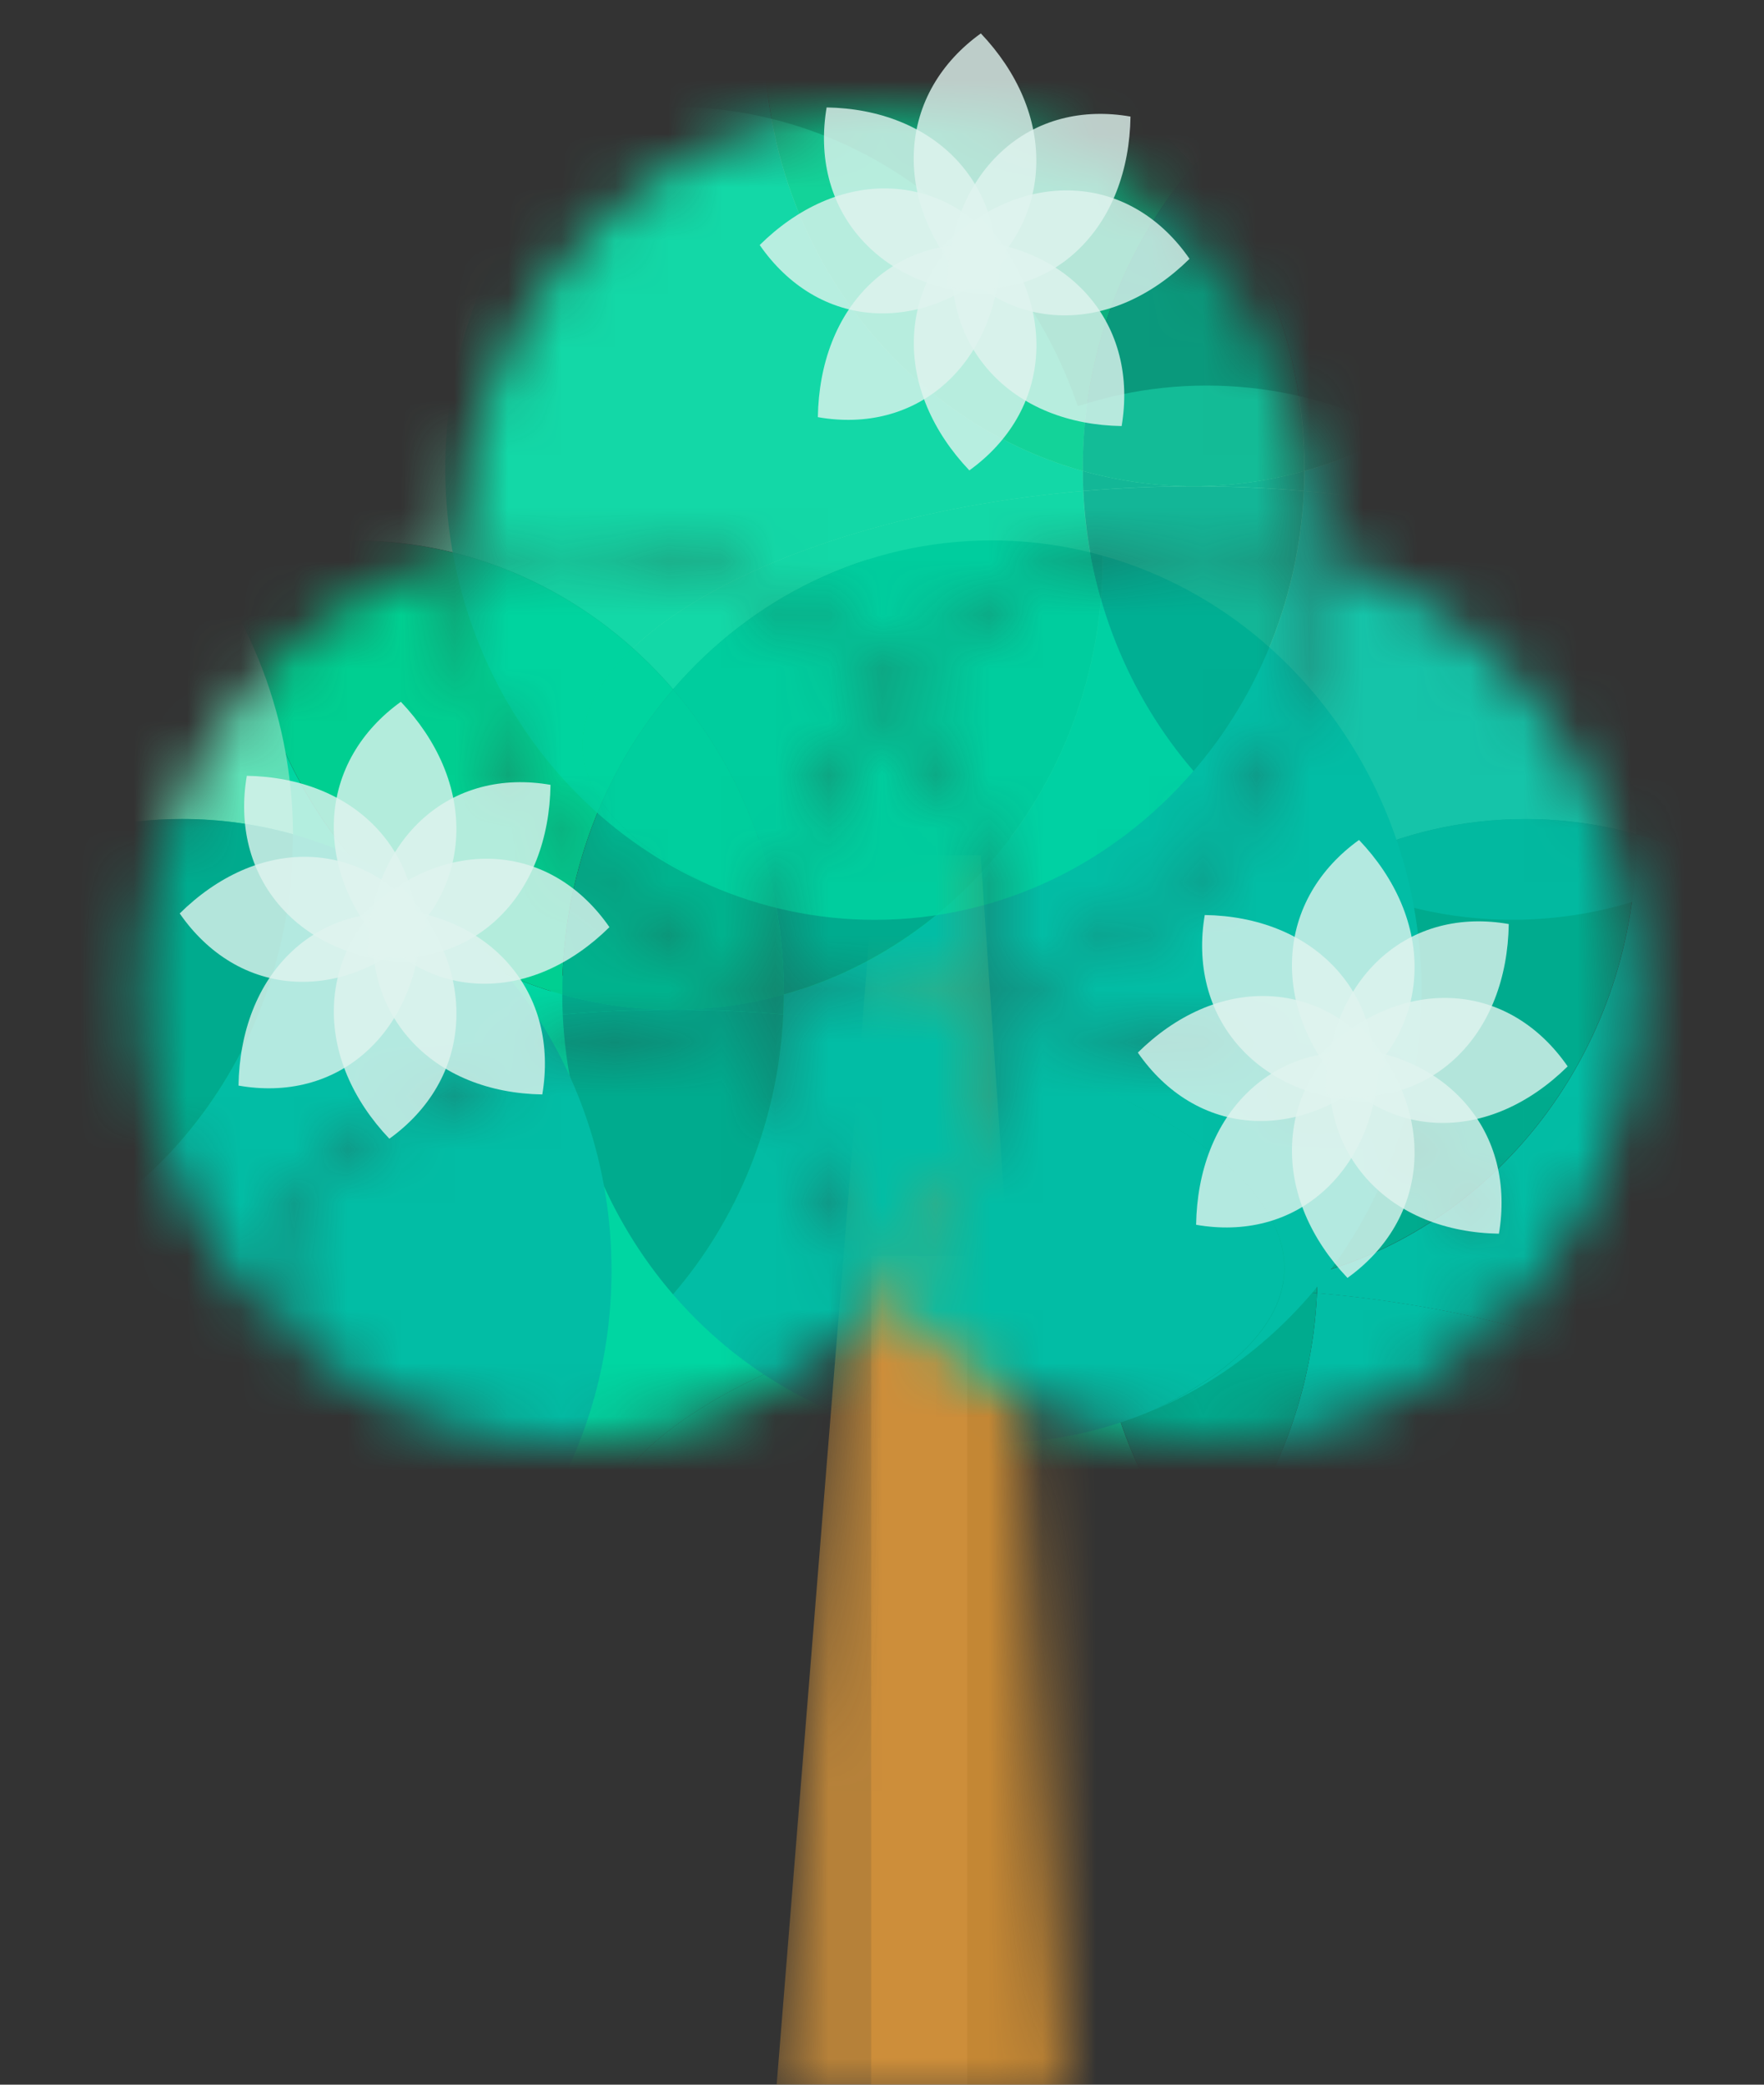 <svg width="33" height="39" viewBox="0 0 33 39" fill="none" xmlns="http://www.w3.org/2000/svg">
<rect x="0" y="0" width="33" height="39" fill="#333333" stroke="none"/>
<g clip-path="url(#clip0_984_54414)">
<mask id="mask0_984_54414" style="mask-type:alpha" maskUnits="userSpaceOnUse" x="14" y="16" width="6" height="24">
<path d="M16.387 16H18.347L19.956 39.388H14.5L16.387 16Z" fill="#D7953B"/>
</mask>
<g mask="url(#mask0_984_54414)">
<path opacity="0.8" d="M16.385 16H18.345L19.954 39.388H14.498L16.385 16Z" fill="#D7953B"/>
<rect opacity="0.7" x="16.297" y="23.494" width="4.096" height="16.284" fill="#D7953B"/>
<rect x="18.094" y="23.105" width="4.543" height="16.284" fill="#C48734"/>
</g>
<mask id="mask1_984_54414" style="mask-type:alpha" maskUnits="userSpaceOnUse" x="2" y="2" width="29" height="25">
<path d="M16.613 12.894C18.084 11.185 20.21 10.111 22.576 10.111C23.293 10.111 23.988 10.21 24.649 10.395C24.625 5.754 21.036 2 16.614 2C12.191 2 8.603 5.754 8.578 10.395C9.24 10.21 9.934 10.111 10.651 10.111C13.017 10.111 15.143 11.186 16.614 12.895L16.613 12.894Z" fill="#5FE1B7"/>
<path d="M5.178 23.722C5.178 21.605 9.217 19.437 14.548 18.979C14.542 18.855 14.539 18.731 14.539 18.606C11.105 17.645 8.575 14.355 8.575 10.446C8.575 10.429 8.575 10.413 8.575 10.396C5.142 11.356 2.611 14.646 2.611 18.556C2.611 22.075 4.66 25.09 7.572 26.359C6.072 25.631 5.178 24.716 5.178 23.721V23.722Z" fill="#00D6A2"/>
<path d="M14.539 18.605C14.539 18.588 14.539 18.572 14.539 18.555C14.539 16.377 15.324 14.392 16.612 12.894C15.141 11.185 13.015 10.11 10.649 10.11C9.932 10.11 9.238 10.209 8.576 10.394C8.576 10.411 8.576 10.427 8.576 10.444C8.576 14.354 11.106 17.643 14.539 18.604L14.539 18.605Z" fill="#00CF91"/>
<path d="M30.612 18.557C30.612 14.646 28.082 11.357 24.649 10.396C24.649 10.413 24.649 10.429 24.649 10.446C24.649 14.357 22.118 17.646 18.685 18.607C18.685 18.732 18.681 18.856 18.676 18.98C24.008 19.437 28.048 21.606 28.048 23.723C28.048 24.721 27.144 25.641 25.628 26.372C28.553 25.109 30.612 22.086 30.612 18.557V18.557Z" fill="#02BDA5"/>
<path d="M16.611 12.894C17.9 14.392 18.684 16.377 18.684 18.555C18.684 18.572 18.684 18.588 18.684 18.604C22.119 17.644 24.648 14.355 24.648 10.443C24.648 10.427 24.648 10.411 24.648 10.394C23.987 10.209 23.292 10.109 22.575 10.109C20.209 10.109 18.083 11.184 16.612 12.893L16.611 12.894Z" fill="#00AB8E"/>
<path d="M14.538 18.604C14.538 18.729 14.542 18.854 14.547 18.977C15.217 18.92 15.907 18.889 16.612 18.889C17.317 18.889 18.005 18.919 18.674 18.976C18.68 18.853 18.683 18.729 18.683 18.603C18.021 18.788 17.327 18.887 16.61 18.887C15.893 18.887 15.199 18.788 14.537 18.602L14.538 18.604Z" fill="#00AC8E"/>
<path d="M16.61 12.894C15.322 14.391 14.537 16.377 14.537 18.555C14.537 18.572 14.537 18.587 14.537 18.604C15.199 18.789 15.893 18.889 16.61 18.889C17.327 18.889 18.021 18.79 18.683 18.605C18.683 18.588 18.683 18.572 18.683 18.555C18.683 16.378 17.898 14.392 16.61 12.894L16.61 12.894Z" fill="#00B38E"/>
<path d="M16.61 24.215C15.406 22.815 14.641 20.988 14.547 18.977C9.216 19.434 5.178 21.602 5.178 23.719C5.178 24.714 6.071 25.629 7.571 26.358C8.519 26.771 9.558 27 10.647 27C13.013 27 15.139 25.925 16.61 24.216V24.215Z" fill="#00D6A2"/>
<path d="M28.047 23.719C28.047 21.602 24.007 19.434 18.675 18.977C18.581 20.988 17.816 22.816 16.611 24.215C18.082 25.924 20.209 26.999 22.575 26.999C23.655 26.999 24.686 26.774 25.626 26.368C27.143 25.637 28.047 24.717 28.047 23.719Z" fill="#02BDA5"/>
<path d="M14.547 18.977C14.641 20.989 15.406 22.816 16.61 24.216C17.815 22.816 18.579 20.989 18.674 18.977C18.005 18.92 17.316 18.89 16.612 18.89C15.908 18.89 15.217 18.921 14.547 18.978V18.977Z" fill="#00AB8E"/>
</mask>
<g mask="url(#mask1_984_54414)">
<path d="M22.574 18.107C24.045 16.398 26.171 15.324 28.537 15.324C29.254 15.324 29.949 15.422 30.61 15.608C30.585 10.966 26.997 7.213 22.575 7.213C18.152 7.213 14.564 10.967 14.539 15.608C15.2 15.423 15.895 15.324 16.611 15.324C18.977 15.324 21.104 16.399 22.575 18.108L22.574 18.107Z" fill="#5FE1B7"/>
<path d="M11.141 28.935C11.141 26.819 15.18 24.65 20.511 24.192C20.505 24.068 20.502 23.944 20.502 23.819C17.068 22.858 14.538 19.569 14.538 15.659C14.538 15.642 14.538 15.626 14.538 15.609C11.105 16.569 8.574 19.859 8.574 23.77C8.574 27.288 10.622 30.303 13.535 31.573C12.035 30.844 11.141 29.93 11.141 28.934V28.935Z" fill="#00D6A2"/>
<path d="M20.502 23.819C20.502 23.803 20.502 23.787 20.502 23.77C20.502 21.592 21.287 19.607 22.575 18.109C21.104 16.4 18.977 15.325 16.611 15.325C15.895 15.325 15.2 15.424 14.539 15.609C14.539 15.626 14.539 15.642 14.539 15.658C14.539 19.569 17.069 22.858 20.502 23.819L20.502 23.819Z" fill="#00CF91"/>
<path d="M36.575 23.77C36.575 19.859 34.045 16.57 30.612 15.609C30.612 15.626 30.612 15.642 30.612 15.659C30.612 19.57 28.081 22.859 24.648 23.82C24.648 23.945 24.644 24.069 24.639 24.193C29.971 24.65 34.011 26.819 34.011 28.936C34.011 29.934 33.107 30.854 31.59 31.584C34.516 30.322 36.575 27.299 36.575 23.77V23.77Z" fill="#02BDA5"/>
<path d="M22.574 18.107C23.863 19.604 24.647 21.59 24.647 23.768C24.647 23.785 24.647 23.8 24.647 23.817C28.082 22.857 30.611 19.568 30.611 15.656C30.611 15.639 30.611 15.624 30.611 15.607C29.95 15.422 29.255 15.322 28.538 15.322C26.172 15.322 24.046 16.397 22.575 18.106L22.574 18.107Z" fill="#00AB8E"/>
<path d="M20.501 23.817C20.501 23.942 20.505 24.067 20.51 24.19C21.18 24.133 21.87 24.102 22.575 24.102C23.279 24.102 23.968 24.132 24.637 24.189C24.643 24.066 24.646 23.941 24.646 23.816C23.984 24.001 23.29 24.1 22.573 24.1C21.856 24.1 21.162 24.001 20.5 23.815L20.501 23.817Z" fill="#00AC8E"/>
<path d="M22.573 18.107C21.284 19.605 20.5 21.591 20.5 23.769C20.5 23.785 20.5 23.801 20.5 23.818C21.162 24.003 21.856 24.103 22.573 24.103C23.29 24.103 23.984 24.004 24.646 23.819C24.646 23.802 24.646 23.786 24.646 23.769C24.646 21.592 23.86 19.606 22.573 18.108L22.573 18.107Z" fill="#00B38E"/>
<path d="M22.573 29.429C21.369 28.029 20.604 26.202 20.51 24.19C15.179 24.648 11.141 26.816 11.141 28.933C11.141 29.928 12.034 30.843 13.534 31.572C14.481 31.985 15.521 32.214 16.61 32.214C18.976 32.214 21.102 31.139 22.573 29.43V29.429Z" fill="#00D6A2"/>
<path d="M34.01 28.933C34.01 26.816 29.97 24.648 24.638 24.19C24.544 26.202 23.779 28.029 22.574 29.429C24.045 31.138 26.171 32.213 28.538 32.213C29.618 32.213 30.649 31.988 31.589 31.582C33.106 30.851 34.01 29.931 34.01 28.933Z" fill="#02BDA5"/>
<path d="M20.512 24.19C20.606 26.202 21.37 28.028 22.575 29.429C23.78 28.028 24.544 26.202 24.638 24.19C23.969 24.133 23.281 24.102 22.577 24.102C21.873 24.102 21.181 24.134 20.512 24.191V24.19Z" fill="#00AB8E"/>
<path d="M12.594 12.894C14.064 11.185 16.191 10.111 18.557 10.111C19.274 10.111 19.968 10.21 20.63 10.395C20.605 5.754 17.017 2 12.594 2C8.172 2 4.584 5.754 4.559 10.395C5.22 10.21 5.914 10.111 6.631 10.111C8.997 10.111 11.123 11.186 12.594 12.895L12.594 12.894Z" fill="#5FE1B7"/>
<path d="M1.159 23.722C1.159 21.606 5.198 19.437 10.528 18.979C10.522 18.855 10.519 18.731 10.519 18.606C7.086 17.645 4.556 14.356 4.556 10.446C4.556 10.429 4.556 10.413 4.556 10.396C1.122 11.356 -1.408 14.646 -1.408 18.557C-1.408 22.075 0.64 25.091 3.552 26.36C2.052 25.631 1.159 24.717 1.159 23.721V23.722Z" fill="#00D6A2"/>
<path d="M10.519 18.606C10.519 18.59 10.519 18.574 10.519 18.557C10.519 16.379 11.304 14.394 12.592 12.896C11.121 11.187 8.995 10.112 6.629 10.112C5.912 10.112 5.218 10.211 4.557 10.396C4.557 10.413 4.557 10.429 4.557 10.445C4.557 14.356 7.087 17.645 10.52 18.606L10.519 18.606Z" fill="#00CF91"/>
<path d="M26.593 18.557C26.593 14.646 24.063 11.357 20.629 10.396C20.629 10.413 20.629 10.429 20.629 10.446C20.629 14.357 18.099 17.646 14.665 18.607C14.665 18.732 14.662 18.856 14.656 18.98C19.988 19.437 24.029 21.606 24.029 23.723C24.029 24.721 23.124 25.641 21.608 26.372C24.533 25.109 26.593 22.086 26.593 18.557V18.557Z" fill="#02BDA5"/>
<path d="M12.59 12.895C13.879 14.393 14.663 16.378 14.663 18.556C14.663 18.573 14.663 18.588 14.663 18.605C18.097 17.645 20.627 14.356 20.627 10.444C20.627 10.428 20.627 10.412 20.627 10.395C19.966 10.21 19.271 10.11 18.554 10.11C16.188 10.11 14.062 11.185 12.591 12.894L12.59 12.895Z" fill="#00AB8E"/>
<path d="M10.518 18.604C10.518 18.729 10.522 18.854 10.527 18.977C11.197 18.92 11.888 18.889 12.592 18.889C13.297 18.889 13.985 18.919 14.654 18.976C14.66 18.853 14.663 18.729 14.663 18.603C14.002 18.788 13.308 18.887 12.591 18.887C11.874 18.887 11.179 18.788 10.518 18.602L10.518 18.604Z" fill="#00AC8E"/>
<path d="M12.593 12.896C11.304 14.394 10.52 16.38 10.52 18.558C10.52 18.574 10.52 18.59 10.52 18.607C11.181 18.792 11.876 18.892 12.593 18.892C13.31 18.892 14.004 18.793 14.665 18.608C14.665 18.591 14.665 18.575 14.665 18.558C14.665 16.381 13.88 14.395 12.592 12.897L12.593 12.896Z" fill="#00B38E"/>
<path d="M12.591 24.215C11.386 22.815 10.622 20.988 10.527 18.977C5.197 19.434 1.158 21.602 1.158 23.719C1.158 24.714 2.051 25.629 3.552 26.358C4.499 26.771 5.538 27 6.628 27C8.994 27 11.12 25.925 12.591 24.216V24.215Z" fill="#00D6A2"/>
<path d="M24.026 23.719C24.026 21.602 19.985 19.434 14.653 18.977C14.559 20.988 13.794 22.816 12.59 24.215C14.061 25.924 16.187 26.999 18.553 26.999C19.633 26.999 20.664 26.774 21.605 26.368C23.121 25.637 24.026 24.717 24.026 23.719Z" fill="#02BDA5"/>
<path d="M10.527 18.977C10.621 20.989 11.386 22.816 12.591 24.216C13.795 22.816 14.56 20.989 14.654 18.977C13.985 18.92 13.296 18.89 12.592 18.89C11.888 18.89 11.197 18.921 10.527 18.978V18.977Z" fill="#00AB8E"/>
<path d="M-2.555 18.106C-1.084 16.397 1.042 15.323 3.408 15.323C4.125 15.323 4.82 15.421 5.482 15.607C5.457 10.966 1.868 7.212 -2.554 7.212C-6.977 7.212 -10.565 10.966 -10.59 15.607C-9.928 15.422 -9.234 15.323 -8.517 15.323C-6.151 15.323 -4.025 16.398 -2.554 18.107L-2.555 18.106Z" fill="#5FE1B7"/>
<path d="M11.44 23.768C11.44 19.858 8.91 16.569 5.477 15.608C5.477 15.625 5.477 15.641 5.477 15.658C5.477 19.569 2.946 22.858 -0.487 23.819C-0.487 23.944 -0.491 24.068 -0.496 24.192C4.836 24.649 8.876 26.817 8.876 28.935C8.876 29.933 7.972 30.852 6.456 31.584C9.381 30.321 11.44 27.298 11.44 23.769V23.768Z" fill="#02BDA5"/>
<path d="M-2.559 18.106C-1.27 19.603 -0.485 21.589 -0.485 23.767C-0.485 23.784 -0.485 23.799 -0.485 23.816C2.949 22.856 5.479 19.567 5.479 15.655C5.479 15.639 5.479 15.623 5.479 15.606C4.817 15.421 4.122 15.321 3.405 15.321C1.039 15.321 -1.087 16.396 -2.558 18.105L-2.559 18.106Z" fill="#00AB8E"/>
<path d="M8.877 28.933C8.877 26.816 4.837 24.648 -0.495 24.19C-0.589 26.202 -1.354 28.029 -2.559 29.429C-1.088 31.138 1.039 32.213 3.405 32.213C4.485 32.213 5.516 31.988 6.456 31.582C7.973 30.851 8.877 29.931 8.877 28.933Z" fill="#02BDA5"/>
<g opacity="0.8">
<path d="M22.33 3.102C23.801 1.393 25.927 0.319 28.293 0.319C29.01 0.319 29.705 0.418 30.366 0.603C30.341 -4.038 26.753 -7.792 22.331 -7.792C17.908 -7.792 14.32 -4.038 14.295 0.603C14.956 0.418 15.65 0.32 16.367 0.32C18.733 0.32 20.86 1.394 22.331 3.103L22.33 3.102Z" fill="#5FE1B7"/>
<path d="M10.897 13.928C10.897 11.812 14.936 9.643 20.266 9.185C20.26 9.062 20.257 8.937 20.257 8.812C16.824 7.852 14.294 4.562 14.294 0.652C14.294 0.635 14.294 0.619 14.294 0.603C10.861 1.562 8.33 4.852 8.33 8.763C8.33 12.281 10.378 15.297 13.29 16.566C11.791 15.837 10.897 14.923 10.897 13.927V13.928Z" fill="#00D6A2"/>
<path d="M20.257 8.812C20.257 8.796 20.257 8.78 20.257 8.763C20.257 6.585 21.043 4.6 22.331 3.102C20.86 1.393 18.733 0.318 16.367 0.318C15.65 0.318 14.956 0.417 14.295 0.602C14.295 0.619 14.295 0.635 14.295 0.652C14.295 4.562 16.825 7.851 20.258 8.812L20.257 8.812Z" fill="#00CF91"/>
<path d="M36.331 8.763C36.331 4.852 33.801 1.563 30.368 0.603C30.368 0.619 30.368 0.635 30.368 0.652C30.368 4.563 27.837 7.852 24.404 8.813C24.404 8.938 24.4 9.062 24.395 9.186C29.727 9.643 33.767 11.812 33.767 13.929C33.767 14.927 32.863 15.847 31.346 16.578C34.271 15.315 36.331 12.292 36.331 8.763V8.763Z" fill="#02BDA5"/>
<path d="M22.33 3.102C23.619 4.6 24.403 6.585 24.403 8.763C24.403 8.78 24.403 8.796 24.403 8.812C27.837 7.852 30.367 4.563 30.367 0.651C30.367 0.635 30.367 0.619 30.367 0.602C29.706 0.417 29.011 0.317 28.294 0.317C25.928 0.317 23.802 1.392 22.331 3.101L22.33 3.102Z" fill="#00AB8E"/>
<path d="M20.257 8.812C20.257 8.937 20.26 9.062 20.266 9.185C20.936 9.128 21.626 9.097 22.331 9.097C23.035 9.097 23.723 9.127 24.392 9.184C24.398 9.061 24.401 8.936 24.401 8.811C23.74 8.996 23.046 9.095 22.329 9.095C21.612 9.095 20.917 8.996 20.256 8.811L20.257 8.812Z" fill="#00AC8E"/>
<path d="M22.329 3.101C21.04 4.598 20.256 6.584 20.256 8.762C20.256 8.778 20.256 8.794 20.256 8.811C20.917 8.996 21.612 9.096 22.329 9.096C23.046 9.096 23.74 8.997 24.401 8.812C24.401 8.795 24.401 8.779 24.401 8.763C24.401 6.585 23.616 4.599 22.328 3.101L22.329 3.101Z" fill="#00B38E"/>
<path d="M22.327 14.423C21.122 13.023 20.358 11.197 20.264 9.185C14.933 9.642 10.895 11.81 10.895 13.927C10.895 14.922 11.787 15.837 13.288 16.566C14.235 16.979 15.275 17.208 16.364 17.208C18.73 17.208 20.856 16.133 22.327 14.424V14.423Z" fill="#00D6A2"/>
<path d="M33.766 13.927C33.766 11.81 29.726 9.642 24.393 9.185C24.299 11.197 23.535 13.024 22.33 14.423C23.801 16.132 25.927 17.207 28.293 17.207C29.373 17.207 30.404 16.982 31.345 16.576C32.861 15.845 33.766 14.925 33.766 13.927Z" fill="#02BDA5"/>
<path d="M20.266 9.185C20.36 11.197 21.124 13.024 22.329 14.424C23.534 13.024 24.298 11.197 24.392 9.185C23.723 9.128 23.035 9.098 22.331 9.098C21.627 9.098 20.936 9.129 20.266 9.186V9.185Z" fill="#00AB8E"/>
</g>
</g>
<path opacity="0.8" fill-rule="evenodd" clip-rule="evenodd" d="M17.619 4.62C18.322 3.925 19.19 3.522 20.081 3.565C20.973 3.607 21.731 4.087 22.253 4.842C21.549 5.537 20.681 5.939 19.791 5.897C18.898 5.855 18.141 5.374 17.619 4.62Z" fill="#DFF3EF"/>
<path opacity="0.8" fill-rule="evenodd" clip-rule="evenodd" d="M18.846 4.804C18.143 5.5 17.275 5.902 16.383 5.86C15.492 5.818 14.734 5.338 14.212 4.584C14.916 3.888 15.784 3.485 16.675 3.528C17.567 3.57 18.325 4.05 18.846 4.804Z" fill="#DFF3EF"/>
<path opacity="0.8" fill-rule="evenodd" clip-rule="evenodd" d="M18.35 4.078C19.032 4.796 19.427 5.68 19.386 6.588C19.344 7.496 18.873 8.268 18.134 8.8C17.452 8.083 17.057 7.199 17.098 6.291C17.139 5.382 17.61 4.61 18.35 4.078Z" fill="#DFF3EF"/>
<path opacity="0.8" fill-rule="evenodd" clip-rule="evenodd" d="M18.132 5.348C17.45 4.63 17.055 3.746 17.096 2.838C17.138 1.929 17.609 1.157 18.349 0.625C19.031 1.343 19.426 2.227 19.384 3.135C19.343 4.044 18.872 4.816 18.132 5.348Z" fill="#DFF3EF"/>
<path opacity="0.8" fill-rule="evenodd" clip-rule="evenodd" d="M17.859 4.477C18.839 4.493 19.732 4.833 20.333 5.505C20.934 6.177 21.136 7.062 20.983 7.971C20.003 7.955 19.11 7.615 18.509 6.943C17.908 6.271 17.706 5.386 17.859 4.477Z" fill="#DFF3EF"/>
<path opacity="0.8" fill-rule="evenodd" clip-rule="evenodd" d="M18.588 5.505C17.608 5.49 16.715 5.149 16.114 4.477C15.512 3.805 15.31 2.92 15.464 2.01C16.444 2.026 17.337 2.366 17.939 3.038C18.54 3.711 18.742 4.596 18.588 5.505Z" fill="#DFF3EF"/>
<path opacity="0.8" fill-rule="evenodd" clip-rule="evenodd" d="M18.73 4.622C18.715 5.621 18.38 6.53 17.721 7.142C17.061 7.755 16.192 7.962 15.3 7.804C15.316 6.806 15.65 5.896 16.309 5.284C16.969 4.671 17.838 4.465 18.73 4.622Z" fill="#DFF3EF"/>
<path opacity="0.8" fill-rule="evenodd" clip-rule="evenodd" d="M17.719 5.363C17.735 4.365 18.069 3.455 18.728 2.843C19.388 2.23 20.257 2.024 21.149 2.181C21.134 3.179 20.799 4.089 20.14 4.701C19.48 5.314 18.611 5.52 17.719 5.363Z" fill="#DFF3EF"/>
<path opacity="0.8" fill-rule="evenodd" clip-rule="evenodd" d="M6.767 17.125C7.471 16.429 8.339 16.026 9.23 16.068C10.122 16.111 10.879 16.591 11.401 17.345C10.697 18.041 9.829 18.443 8.938 18.401C8.046 18.359 7.289 17.879 6.767 17.125Z" fill="#DFF3EF"/>
<path opacity="0.8" fill-rule="evenodd" clip-rule="evenodd" d="M7.997 17.309C7.293 18.005 6.425 18.407 5.534 18.365C4.642 18.323 3.884 17.843 3.362 17.089C4.066 16.393 4.934 15.99 5.826 16.032C6.717 16.075 7.475 16.555 7.997 17.309Z" fill="#DFF3EF"/>
<path opacity="0.8" fill-rule="evenodd" clip-rule="evenodd" d="M7.5 16.581C8.182 17.298 8.577 18.183 8.536 19.091C8.495 19.999 8.024 20.771 7.284 21.303C6.602 20.586 6.207 19.702 6.248 18.794C6.29 17.885 6.761 17.113 7.5 16.581Z" fill="#DFF3EF"/>
<path opacity="0.8" fill-rule="evenodd" clip-rule="evenodd" d="M7.283 17.852C6.6 17.134 6.206 16.25 6.247 15.342C6.288 14.433 6.759 13.661 7.499 13.129C8.181 13.847 8.576 14.731 8.535 15.639C8.493 16.548 8.022 17.32 7.283 17.852Z" fill="#DFF3EF"/>
<path opacity="0.8" fill-rule="evenodd" clip-rule="evenodd" d="M7.021 16.981C8.001 16.997 8.894 17.337 9.495 18.009C10.096 18.681 10.298 19.566 10.145 20.475C9.165 20.459 8.272 20.119 7.671 19.447C7.07 18.775 6.868 17.89 7.021 16.981Z" fill="#DFF3EF"/>
<path opacity="0.8" fill-rule="evenodd" clip-rule="evenodd" d="M7.74 18.009C6.76 17.994 5.867 17.653 5.266 16.981C4.665 16.309 4.462 15.423 4.617 14.514C5.597 14.53 6.49 14.87 7.091 15.542C7.692 16.215 7.895 17.1 7.74 18.009Z" fill="#DFF3EF"/>
<path opacity="0.8" fill-rule="evenodd" clip-rule="evenodd" d="M7.892 17.127C7.877 18.126 7.543 19.035 6.883 19.647C6.223 20.26 5.355 20.467 4.462 20.309C4.478 19.311 4.812 18.401 5.471 17.789C6.131 17.176 7 16.97 7.892 17.127Z" fill="#DFF3EF"/>
<path opacity="0.8" fill-rule="evenodd" clip-rule="evenodd" d="M6.87 17.867C6.885 16.868 7.219 15.958 7.879 15.345C8.539 14.733 9.407 14.527 10.299 14.683C10.284 15.682 9.95 16.592 9.29 17.205C8.63 17.817 7.762 18.024 6.87 17.867Z" fill="#DFF3EF"/>
<path opacity="0.8" fill-rule="evenodd" clip-rule="evenodd" d="M24.693 19.727C25.396 19.032 26.264 18.63 27.155 18.672C28.047 18.714 28.805 19.195 29.327 19.95C28.623 20.645 27.756 21.047 26.865 21.005C25.973 20.962 25.215 20.482 24.693 19.727Z" fill="#DFF3EF"/>
<path opacity="0.8" fill-rule="evenodd" clip-rule="evenodd" d="M25.921 19.913C25.217 20.608 24.349 21.011 23.457 20.969C22.566 20.927 21.808 20.447 21.286 19.692C21.99 18.997 22.858 18.594 23.749 18.636C24.641 18.678 25.399 19.159 25.921 19.913Z" fill="#DFF3EF"/>
<path opacity="0.8" fill-rule="evenodd" clip-rule="evenodd" d="M25.424 19.185C26.106 19.902 26.501 20.786 26.46 21.694C26.418 22.603 25.948 23.375 25.208 23.907C24.526 23.189 24.131 22.305 24.172 21.397C24.213 20.489 24.684 19.717 25.424 19.185Z" fill="#DFF3EF"/>
<path opacity="0.8" fill-rule="evenodd" clip-rule="evenodd" d="M25.208 20.437C24.525 19.72 24.13 18.835 24.172 17.927C24.213 17.018 24.684 16.246 25.424 15.714C26.107 16.431 26.502 17.316 26.46 18.224C26.419 19.133 25.948 19.905 25.208 20.437Z" fill="#DFF3EF"/>
<path opacity="0.8" fill-rule="evenodd" clip-rule="evenodd" d="M24.918 19.586C25.898 19.601 26.791 19.942 27.391 20.614C27.992 21.286 28.195 22.171 28.041 23.08C27.061 23.064 26.169 22.724 25.568 22.052C24.967 21.379 24.764 20.495 24.918 19.586Z" fill="#DFF3EF"/>
<path opacity="0.8" fill-rule="evenodd" clip-rule="evenodd" d="M25.662 20.613C24.682 20.597 23.789 20.257 23.188 19.585C22.587 18.912 22.384 18.027 22.538 17.118C23.519 17.133 24.412 17.474 25.013 18.146C25.614 18.818 25.817 19.703 25.662 20.613Z" fill="#DFF3EF"/>
<path opacity="0.8" fill-rule="evenodd" clip-rule="evenodd" d="M25.806 19.731C25.791 20.729 25.457 21.639 24.797 22.251C24.137 22.864 23.269 23.07 22.376 22.913C22.392 21.915 22.726 21.005 23.385 20.393C24.045 19.78 24.914 19.573 25.806 19.731Z" fill="#DFF3EF"/>
<path opacity="0.8" fill-rule="evenodd" clip-rule="evenodd" d="M24.795 20.47C24.811 19.471 25.145 18.561 25.804 17.949C26.464 17.336 27.333 17.13 28.225 17.287C28.21 18.286 27.876 19.195 27.216 19.808C26.556 20.42 25.688 20.627 24.795 20.47Z" fill="#DFF3EF"/>
</g>
<defs>
<clipPath id="clip0_984_54414">
<rect width="32" height="39" fill="white" transform="translate(0.5)"/>
</clipPath>
</defs>
</svg>
